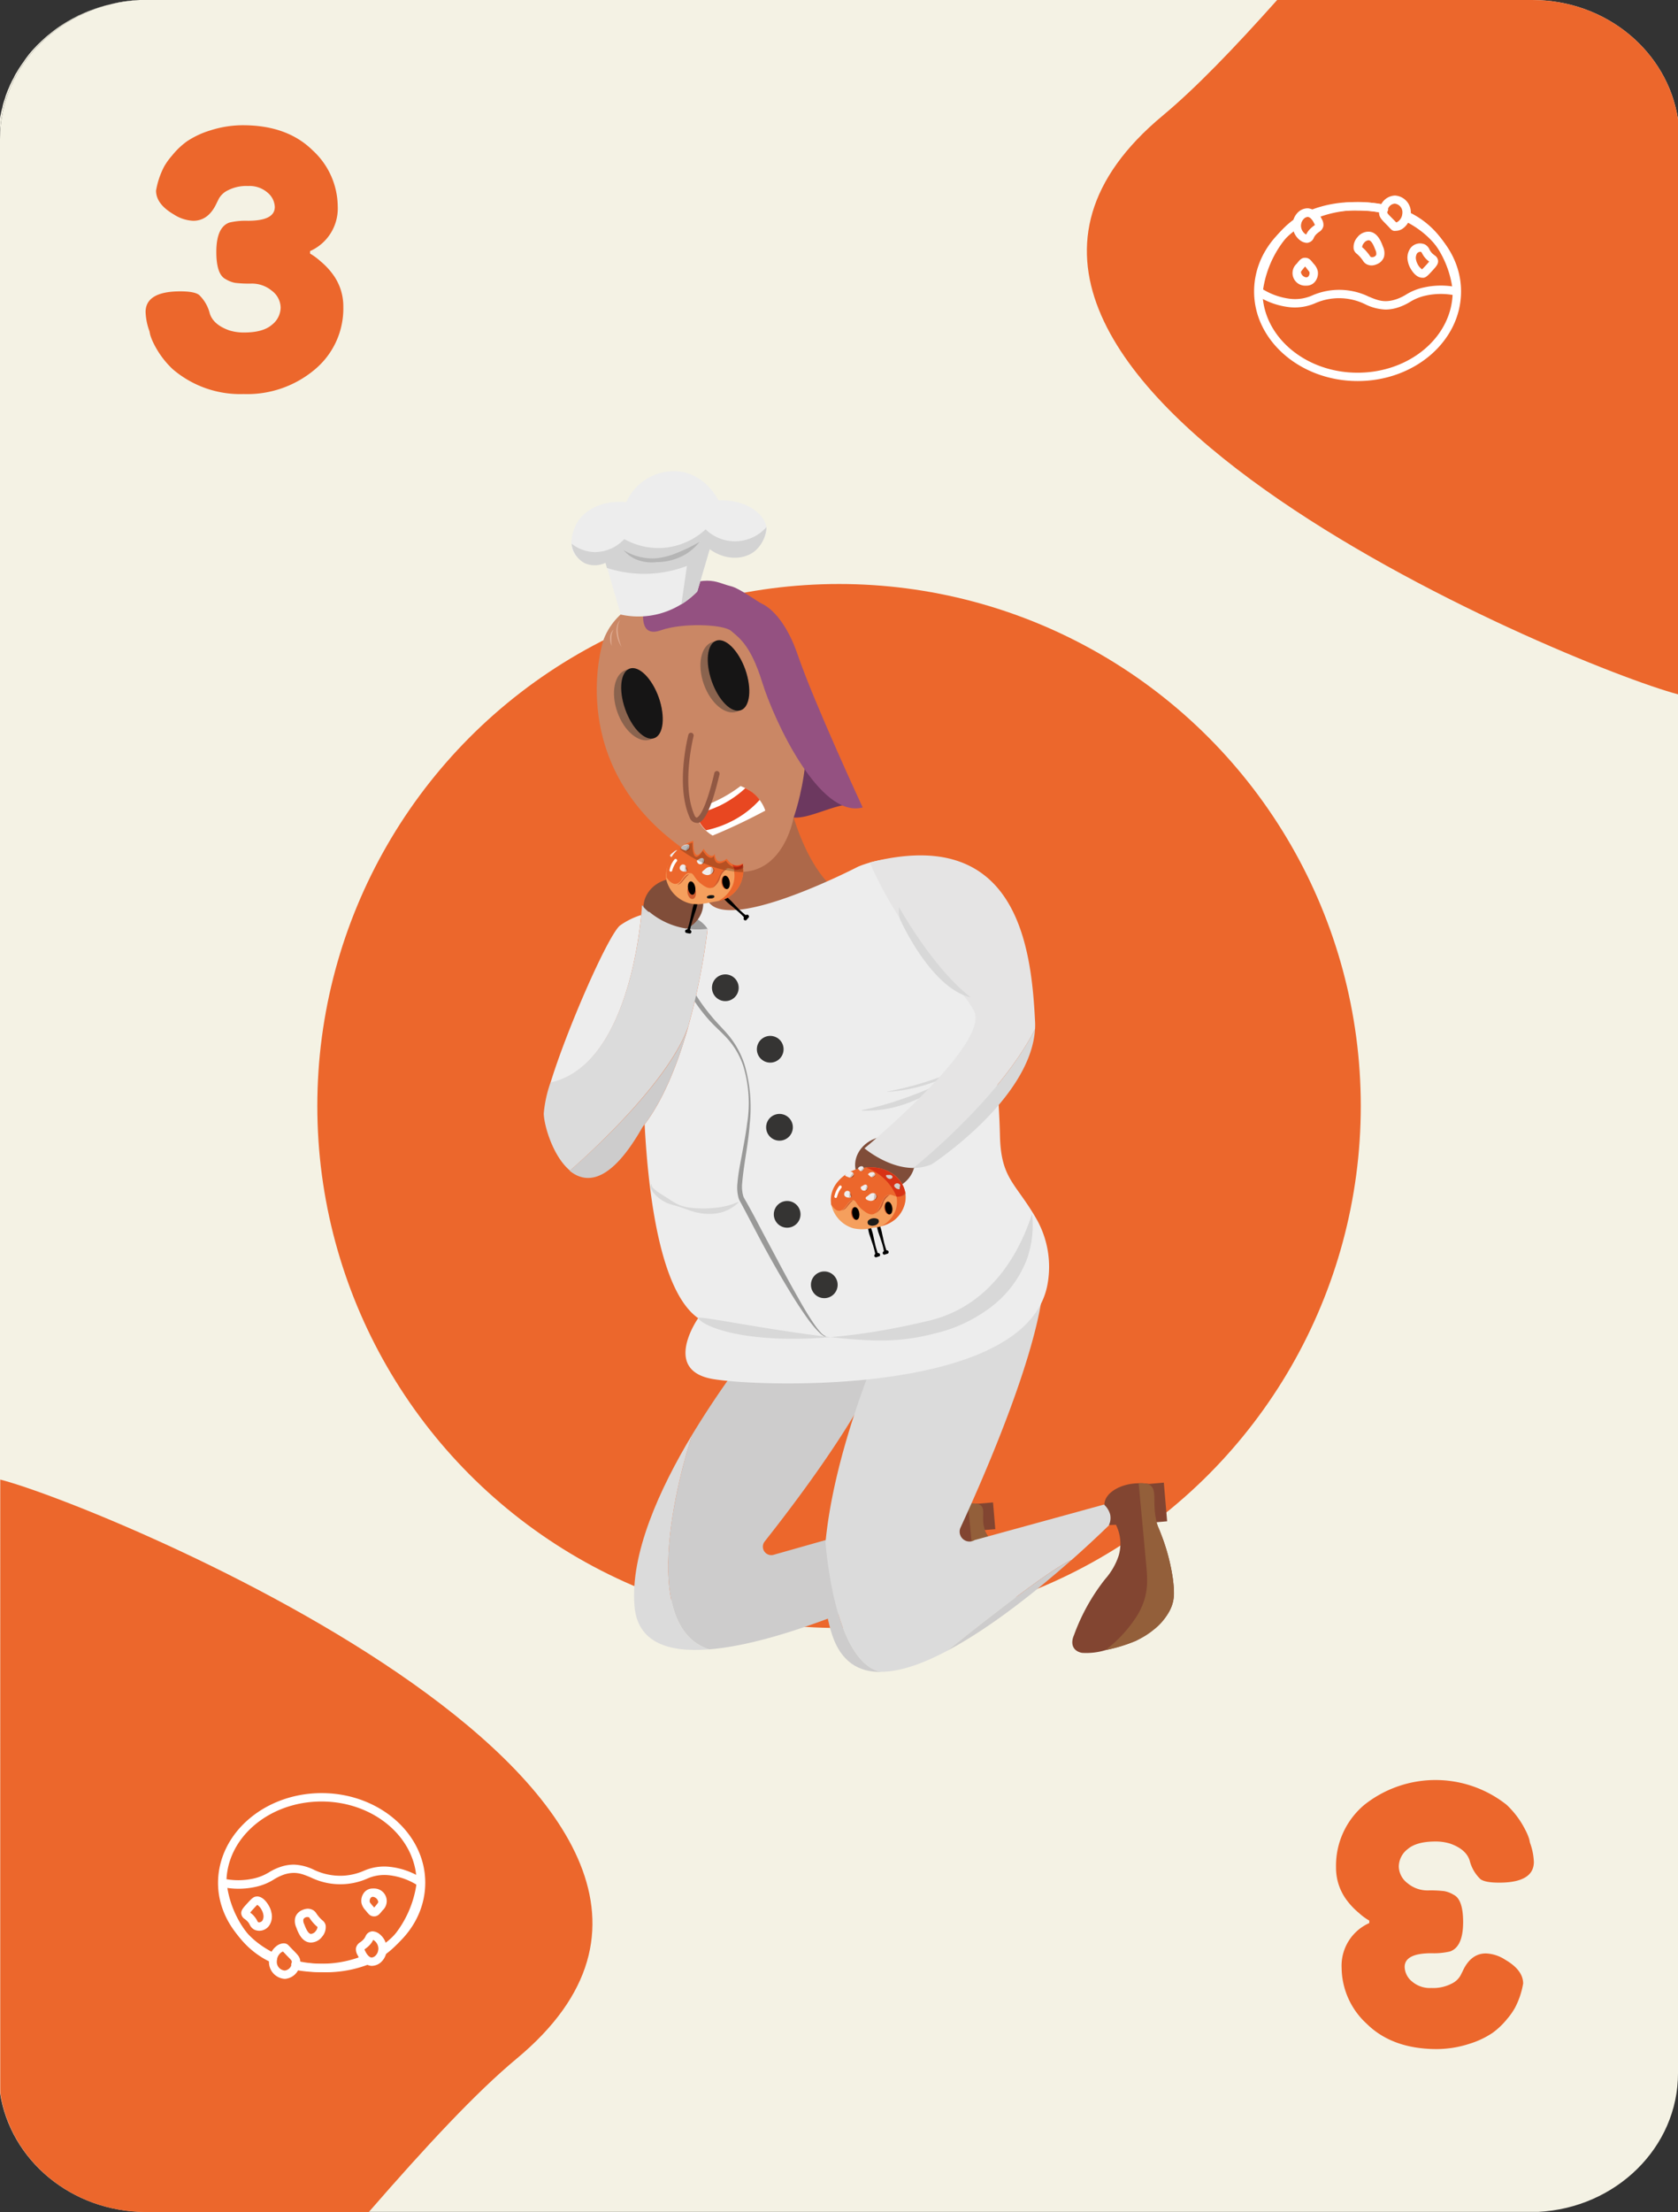 <svg xmlns="http://www.w3.org/2000/svg" viewBox="0 0 324 426.91"><rect x="0" y="0" width="324" height="426.91" fill="#333333" stroke="none"/><defs><style>.cls-1{fill:#f4f2e4;}.cls-2{fill:#ec672c;}.cls-3{fill:#fff;}.cls-4{fill:#824531;}.cls-5{fill:#935f3a;}.cls-6{fill:#cdcccc;}.cls-7{fill:#dbdbdb;}.cls-8{fill:#ad6849;}.cls-9{fill:#ededed;}.cls-10{fill:#353433;}.cls-11{fill:#999998;}.cls-12{fill:#d8d8d8;}.cls-13{fill:#9c9b9b;}.cls-14{fill:#6c385f;}.cls-15{fill:#ca8765;}.cls-16{fill:#8a634e;}.cls-17{fill:#161515;}.cls-18{fill:#945181;}.cls-19{opacity:0.6;}.cls-20{fill:#edc4b0;}.cls-21{fill:#e84721;}.cls-22{fill:#915843;}.cls-23{fill:#804d39;}.cls-24{fill:#e5e4e4;}.cls-25{fill:#d3d3d3;}.cls-26{fill:#b5b5b5;}.cls-27{fill:#f59f5d;}.cls-28{fill:#ad451c;}.cls-29{fill:#efeded;}.cls-30{fill:#cebfb7;}.cls-31{fill:#d83215;}.cls-32{fill:#ce5b2e;}.cls-33{fill:#bf4f2c;}.cls-34{fill:#010101;}.cls-35{fill:#1d1d1b;}.cls-36{fill:none;}.cls-37{opacity:0.23;}.cls-38{fill:#9c3a19;}.cls-39{fill:#d3cfcd;}</style></defs><g id="Calque_2" data-name="Calque 2"><g id="Calque_23" data-name="Calque 23"><path class="cls-1" d="M27,0C12,.75,0,12.46,0,26.79V23c0-.4.13-.81.2-1.2a8.6,8.6,0,0,1,.25-1A8.77,8.77,0,0,1,.85,19.3c.1-.29.19-.59.27-.88.18-.44.33-.9.53-1.34s.28-.69.45-1A9.35,9.35,0,0,1,2.66,15a5.66,5.66,0,0,1,.56-1.05,23,23,0,0,1,1.31-2A19.94,19.94,0,0,1,6,10c.25-.29.49-.56.76-.83a11.77,11.77,0,0,1,.86-.87l.43-.42.45-.41c.29-.27.6-.54.92-.79s.61-.49.92-.73.84-.63,1.28-.92,1.17-.76,1.8-1.11c.45-.27.93-.51,1.39-.75a4.4,4.4,0,0,1,.62-.3q.66-.31,1.35-.6a7.71,7.71,0,0,1,.8-.3l.81-.31,1.05-.34.37-.1c.37-.12.76-.22,1.12-.3s.62-.15.91-.2a.32.32,0,0,1,.14,0c.27-.07.56-.12.87-.17s.83-.15,1.27-.2A24.49,24.49,0,0,1,27,0Z"/><path class="cls-1" d="M324,23V400.13c0,14.32-12,26-27,26.75l-1.46,0H28.16c-14.35,0-26.19-10-28.16-23V26.79C0,12.46,12,.75,27,0c.49,0,1,0,1.46,0H295.85C310.2,0,322,10,324,23Z"/><path class="cls-1" d="M28.49,0,27,0c.37,0,.75,0,1.13,0Z"/></g><g id="Calque_20" data-name="Calque 20"><circle class="cls-2" cx="162.01" cy="213.45" r="100.74"/><path class="cls-2" d="M324,23V134c-20.9-5.52-158.66-62.54-99.48-111.7C230.8,17.07,238.2,9.41,246.6,0h49.25C310.2,0,322,10,324,23Z"/><path class="cls-3" d="M253.78,42.25a.81.81,0,0,1-.31-1.55,23,23,0,0,1,13.85-1.13.81.81,0,1,1-.36,1.57,21.43,21.43,0,0,0-12.87,1A.85.85,0,0,1,253.78,42.25Z"/><path class="cls-3" d="M262.15,73.54c-11,0-20-7.75-20-17.28,0-5.39,2.83-10.38,7.78-13.68a.81.81,0,0,1,1.12.22.82.82,0,0,1-.23,1.12c-4.48,3-7.05,7.5-7.05,12.34,0,8.64,8.23,15.67,18.36,15.67s18.36-7,18.36-15.67c0-5.59-3.53-10.79-9.23-13.59a.81.81,0,1,1,.71-1.45c6.26,3.07,10.14,8.83,10.14,15C282.13,65.79,273.17,73.54,262.15,73.54Z"/><path class="cls-3" d="M253.65,42a.81.81,0,0,1-.31-1.56,22.53,22.53,0,0,1,8.81-1.4,26.11,26.11,0,0,1,5.05.42.81.81,0,0,1,.64.94.82.82,0,0,1-.94.65,26,26,0,0,0-4.75-.4,21.28,21.28,0,0,0-8.2,1.29A.8.8,0,0,1,253.65,42Z"/><path class="cls-3" d="M267.51,59.74a9.63,9.63,0,0,1-3.87-1,11.44,11.44,0,0,0-9.6-.26,9.85,9.85,0,0,1-5.1.8,14.56,14.56,0,0,1-6.05-2.12,1.38,1.38,0,0,1-.65-1.41,22,22,0,0,1,4.48-10.46,16.89,16.89,0,0,1,3.2-3,.81.81,0,0,1,1.13.18.8.8,0,0,1-.19,1.13A14.94,14.94,0,0,0,248,46.32a20.3,20.3,0,0,0-4.11,9.54,13,13,0,0,0,5.25,1.81,8.16,8.16,0,0,0,4.35-.7,13.08,13.08,0,0,1,10.8.28c1.64.68,2.93,1.23,5.07.58a9.07,9.07,0,0,0,2.09-.95,10.77,10.77,0,0,1,3.47-1.4,15.19,15.19,0,0,1,5.47-.21,19.29,19.29,0,0,0-3.05-7.76,15,15,0,0,0-6.09-5.15.82.82,0,0,1-.39-1.08.83.83,0,0,1,1.08-.39,16.73,16.73,0,0,1,6.73,5.7A20.85,20.85,0,0,1,282,55.32a1.37,1.37,0,0,1-.39,1.2,1.4,1.4,0,0,1-1.21.39,13.53,13.53,0,0,0-5.16.15,9.53,9.53,0,0,0-3,1.22,10.85,10.85,0,0,1-2.42,1.1A7.78,7.78,0,0,1,267.51,59.74Zm12.9-4.17h0Z"/><path class="cls-3" d="M252.24,55.13l-.32,0a2.43,2.43,0,0,1-1.55-4.23c.55-.67.89-1.17,1.66-1.15s1.07.48,1.61,1.14a3.1,3.1,0,0,1,.8,1.4h0a2.57,2.57,0,0,1-.63,2.19A2.1,2.1,0,0,1,252.24,55.13ZM252,51.44c-.1.1-.21.24-.31.36-.35.43-.49.61-.5.71a1.18,1.18,0,0,0,.93,1,.54.54,0,0,0,.5-.15,1,1,0,0,0,.22-.78c0-.12-.13-.26-.46-.67C252.26,51.74,252.12,51.56,252,51.44Z"/><path class="cls-3" d="M264.85,51.23a2.12,2.12,0,0,1-1-.25,1.82,1.82,0,0,1-.67-.65c-.09-.13-.22-.32-.45-.6A5.71,5.71,0,0,0,262,49a1.63,1.63,0,0,1-.62-.93,2.83,2.83,0,0,1,.69-2.25,2.75,2.75,0,0,1,2.15-1.11c1.74,0,2.49,2,2.81,2.88v0l-.76.28.76-.28a3,3,0,0,1,.2,2A2.36,2.36,0,0,1,265.83,51,2.59,2.59,0,0,1,264.85,51.23ZM263,47.71l.1.07a7.28,7.28,0,0,1,.89.92,6.51,6.51,0,0,1,.54.72l.11.15a.9.9,0,0,0,.64,0,.77.77,0,0,0,.46-.42,1.62,1.62,0,0,0-.19-.95l.76-.28-.76.28v0c-.17-.45-.67-1.83-1.29-1.83a1.24,1.24,0,0,0-.89.52,1.43,1.43,0,0,0-.37.89Z"/><path class="cls-3" d="M274.64,53.6c-1.23,0-2.08-1.38-2.4-2a4.12,4.12,0,0,1-.39-1.12,3.17,3.17,0,0,1,.43-2.5,2.32,2.32,0,0,1,2.82-.82,2,2,0,0,1,.92,1,2.88,2.88,0,0,0,.62.83l.35.28a1.43,1.43,0,0,1,.68,1h0c.08.61-.26,1.06-1.06,1.93s-1.23,1.35-1.75,1.41Zm-.41-5a.81.81,0,0,0-.64.34,1.68,1.68,0,0,0-.15,1.27,2.35,2.35,0,0,0,.24.67,2.72,2.72,0,0,0,.9,1.1c.18-.16.53-.54.84-.88s.43-.49.53-.61l-.4-.33a4.35,4.35,0,0,1-.95-1.25c-.13-.24-.15-.25-.19-.27A.48.48,0,0,0,274.23,48.58Zm1.93,2.05h0Z"/><path class="cls-3" d="M252.36,46.87a2.31,2.31,0,0,1-1.29-.46,3.66,3.66,0,0,1-1.48-2.89,3.48,3.48,0,0,1,1-2.51,2.72,2.72,0,0,1,2-.81,3.3,3.3,0,0,1,2.58,2,2.2,2.2,0,0,1,.36,1.42h0a1.77,1.77,0,0,1-.84,1.15,4.2,4.2,0,0,0-.53.44,2.27,2.27,0,0,0-.49.71,1.48,1.48,0,0,1-.85.84A1.39,1.39,0,0,1,252.36,46.87Zm.15-5a1.12,1.12,0,0,0-.75.36,1.87,1.87,0,0,0-.56,1.34,2,2,0,0,0,1,1.7,3.92,3.92,0,0,1,.79-1.11,5.4,5.4,0,0,1,.72-.6l.18-.14a2,2,0,0,0-.12-.26l-.08-.16c-.25-.51-.71-1.12-1.19-1.13Zm2.22,1.7h0Z"/><path class="cls-3" d="M269.5,44.55a1.31,1.31,0,0,1-.39,0c-.32-.08-.42-.17-1-.8l-.27-.28c-1.09-1.1-1.46-1.47-1.55-2.22a2.48,2.48,0,0,1,.12-1.07,3.15,3.15,0,0,1,2.94-2.44,3.25,3.25,0,0,1,3.06,3.42A3.74,3.74,0,0,1,271,44,2.39,2.39,0,0,1,269.5,44.55Zm-.19-5.25a1.54,1.54,0,0,0-1.38,1.26l0,.06a1,1,0,0,0-.05.39c0,.19.21.39,1.08,1.27l.28.28.36.37a1.32,1.32,0,0,0,.48-.29,2.08,2.08,0,0,0,.7-1.53A1.66,1.66,0,0,0,269.31,39.3Zm-2.16,1.06h0Z"/><path class="cls-2" d="M60.35,29A14.82,14.82,0,0,1,65.21,39.8a9,9,0,0,1-5.34,8.66v.48a12,12,0,0,1,2,1.47,13.91,13.91,0,0,1,2.16,2.22,10.4,10.4,0,0,1,2.26,6.58,15.31,15.31,0,0,1-5.48,12.08,20.24,20.24,0,0,1-13.76,4.76,20.05,20.05,0,0,1-13.69-4.79,17.33,17.33,0,0,1-3.63-4.86A10.57,10.57,0,0,1,29,64.61l-.14-.68a12,12,0,0,1-.75-3.7c0-2.64,2.23-4,6.7-4q2.74,0,3.63.69a7.43,7.43,0,0,1,2.06,3.56c.45,1.46,1.71,2.55,3.76,3.28a9.37,9.37,0,0,0,2.88.41q3.63,0,5.34-1.47a4.32,4.32,0,0,0,1.71-3.32,4.16,4.16,0,0,0-1.68-3.25,6,6,0,0,0-4-1.4,22.71,22.71,0,0,1-3.11-.14,5.25,5.25,0,0,1-1.78-.69c-1.24-.59-1.85-2.35-1.85-5.27,0-3.19.84-5.09,2.53-5.68a13.57,13.57,0,0,1,3.56-.34q5.2,0,5.2-2.67a3.76,3.76,0,0,0-1.37-2.74,5.28,5.28,0,0,0-3.8-1.3,7.71,7.71,0,0,0-3.86.82,3.94,3.94,0,0,0-1.78,1.64l-.41.82q-1.57,3.43-4.52,3.43a7.48,7.48,0,0,1-3.77-1.23q-3.42-2-3.42-4.59a15.87,15.87,0,0,1,1.57-4.66A13.14,13.14,0,0,1,33.24,30a14.6,14.6,0,0,1,2.84-2.71,16.94,16.94,0,0,1,4.52-2.12,20.59,20.59,0,0,1,6.47-1Q55.49,24.22,60.35,29Z"/><path class="cls-2" d="M99.74,397.32c-7.83,6.51-17.42,16.82-28.53,29.59h-43c-14.35,0-26.19-10-28.16-23V285.55C20,290.66,159.16,348,99.74,397.32Z"/><path class="cls-3" d="M70.48,377.35a.81.81,0,0,1,.31,1.56A23.07,23.07,0,0,1,56.94,380a.81.81,0,1,1,.36-1.57,21.43,21.43,0,0,0,12.87-1A.85.85,0,0,1,70.48,377.35Z"/><path class="cls-3" d="M62.11,346.06c11,0,20,7.75,20,17.28,0,5.39-2.83,10.38-7.78,13.68a.81.81,0,0,1-1.12-.22.82.82,0,0,1,.23-1.12c4.48-3,7-7.49,7-12.34,0-8.64-8.23-15.66-18.36-15.66s-18.36,7-18.36,15.66c0,5.59,3.53,10.8,9.23,13.59a.81.81,0,0,1-.71,1.45c-6.26-3.07-10.14-8.83-10.14-15C42.13,353.81,51.09,346.06,62.11,346.06Z"/><path class="cls-3" d="M70.61,377.65a.81.81,0,0,1,.31,1.56,22.77,22.77,0,0,1-8.81,1.41,27.84,27.84,0,0,1-5-.42.82.82,0,0,1-.64-.95.81.81,0,0,1,.94-.64,26.68,26.68,0,0,0,4.75.39,21.09,21.09,0,0,0,8.2-1.29A.8.8,0,0,1,70.61,377.65Z"/><path class="cls-3" d="M56.75,359.86a9.63,9.63,0,0,1,3.87,1A11.8,11.8,0,0,0,66.19,362a11.47,11.47,0,0,0,4-.92,9.76,9.76,0,0,1,5.1-.79,14.4,14.4,0,0,1,6.05,2.11,1.38,1.38,0,0,1,.65,1.41,22.1,22.1,0,0,1-4.47,10.46,17.24,17.24,0,0,1-3.21,3,.81.81,0,0,1-1.13-.18A.8.8,0,0,1,73.4,376a15.2,15.2,0,0,0,2.89-2.73,20.37,20.37,0,0,0,4.11-9.55,13,13,0,0,0-5.25-1.81,8.16,8.16,0,0,0-4.35.7,13,13,0,0,1-10.8-.28c-1.64-.68-2.93-1.23-5.07-.58a9.51,9.51,0,0,0-2.09,1,10.77,10.77,0,0,1-3.47,1.4,15.19,15.19,0,0,1-5.47.21A19.29,19.29,0,0,0,47,372.09,15,15,0,0,0,53,377.24a.82.82,0,0,1,.39,1.08.83.83,0,0,1-1.08.39,16.73,16.73,0,0,1-6.73-5.7,20.85,20.85,0,0,1-3.36-8.73,1.37,1.37,0,0,1,.39-1.2,1.4,1.4,0,0,1,1.21-.39,13.53,13.53,0,0,0,5.16-.15,9.53,9.53,0,0,0,3-1.22,10.85,10.85,0,0,1,2.42-1.1A8.13,8.13,0,0,1,56.75,359.86ZM43.85,364h0Z"/><path class="cls-3" d="M72,364.47a1.73,1.73,0,0,1,.32,0,2.42,2.42,0,0,1,1.55,4.22c-.55.67-.89,1.17-1.66,1.16s-1.07-.49-1.61-1.15a3.05,3.05,0,0,1-.8-1.4h0a2.57,2.57,0,0,1,.63-2.19A2.1,2.1,0,0,1,72,364.47Zm.23,3.69c.1-.1.21-.24.31-.36.35-.43.49-.61.5-.71a1.18,1.18,0,0,0-.93-1,.54.54,0,0,0-.5.15,1,1,0,0,0-.22.78c0,.12.13.26.46.67C72,367.86,72.14,368,72.25,368.16Z"/><path class="cls-3" d="M59.41,368.37a2.12,2.12,0,0,1,1,.25,1.82,1.82,0,0,1,.67.65,6.44,6.44,0,0,0,.45.6,5.71,5.71,0,0,0,.72.74,1.63,1.63,0,0,1,.62.93,2.83,2.83,0,0,1-.69,2.25,2.75,2.75,0,0,1-2.15,1.11c-1.74,0-2.49-2-2.81-2.88v0l.76-.28-.76.28a3,3,0,0,1-.2-2,2.36,2.36,0,0,1,1.39-1.41A2.8,2.8,0,0,1,59.41,368.37Zm1.9,3.52-.1-.07a7,7,0,0,1-.89-.91,7.44,7.44,0,0,1-.54-.73l-.11-.15a1,1,0,0,0-.64,0,.77.77,0,0,0-.46.42,1.62,1.62,0,0,0,.19.95l-.76.28.76-.28v0c.17.45.67,1.83,1.29,1.83a1.24,1.24,0,0,0,.89-.52,1.43,1.43,0,0,0,.37-.89Z"/><path class="cls-3" d="M49.62,366c1.23,0,2.08,1.38,2.4,2a4.12,4.12,0,0,1,.39,1.12,3.16,3.16,0,0,1-.43,2.5,2.32,2.32,0,0,1-2.82.82,2,2,0,0,1-.92-.95,2.64,2.64,0,0,0-.62-.83c-.14-.13-.26-.21-.35-.29a1.43,1.43,0,0,1-.68-1h0c-.08-.61.26-1.06,1.06-1.93s1.23-1.35,1.75-1.41Zm.41,5a.81.81,0,0,0,.64-.34,1.67,1.67,0,0,0,.15-1.27,2.35,2.35,0,0,0-.24-.67,2.72,2.72,0,0,0-.9-1.1c-.18.16-.53.54-.84.88s-.43.49-.53.62l.4.32a4.49,4.49,0,0,1,.95,1.25c.13.24.15.26.19.27A.34.34,0,0,0,50,371Zm-1.93-2h0Z"/><path class="cls-3" d="M71.9,372.73a2.31,2.31,0,0,1,1.29.46,3.66,3.66,0,0,1,1.48,2.89,3.48,3.48,0,0,1-1,2.51,2.72,2.72,0,0,1-2,.81,3.3,3.3,0,0,1-2.58-2,2.2,2.2,0,0,1-.36-1.42h0a1.77,1.77,0,0,1,.84-1.15,4.2,4.2,0,0,0,.53-.44,2.27,2.27,0,0,0,.49-.71,1.48,1.48,0,0,1,.85-.84A1.39,1.39,0,0,1,71.9,372.73Zm-.15,5.06a1.17,1.17,0,0,0,.75-.36,1.89,1.89,0,0,0,.56-1.35,2,2,0,0,0-1-1.7,3.92,3.92,0,0,1-.79,1.11,5.4,5.4,0,0,1-.72.6l-.18.15a2.72,2.72,0,0,0,.12.25l.08.16c.25.51.71,1.12,1.19,1.14Zm-2.22-1.71h0Z"/><path class="cls-3" d="M54.76,375.05a1.74,1.74,0,0,1,.39.05c.32.08.42.18,1,.8l.27.28c1.09,1.1,1.46,1.47,1.55,2.22a2.48,2.48,0,0,1-.12,1.07A3.15,3.15,0,0,1,55,381.91a3.25,3.25,0,0,1-3.06-3.42,3.74,3.74,0,0,1,1.41-2.88A2.39,2.39,0,0,1,54.76,375.05ZM55,380.3A1.54,1.54,0,0,0,56.33,379l0-.06a1,1,0,0,0,0-.39c0-.19-.21-.39-1.08-1.27L55,377l-.36-.36a1.25,1.25,0,0,0-.48.28,2.09,2.09,0,0,0-.7,1.53A1.66,1.66,0,0,0,55,380.3Zm2.16-1.06h0Z"/><path class="cls-2" d="M263.91,390.59a14.82,14.82,0,0,1-4.86-10.79,9,9,0,0,1,5.34-8.66v-.48a10.92,10.92,0,0,1-2-1.47,13.91,13.91,0,0,1-2.16-2.22,10.4,10.4,0,0,1-2.26-6.58,15.31,15.31,0,0,1,5.48-12.08,22.11,22.11,0,0,1,27.45,0,17.25,17.25,0,0,1,3.63,4.87,10.52,10.52,0,0,1,.75,1.78l.14.68a12,12,0,0,1,.75,3.7c0,2.64-2.23,4-6.7,4q-2.74,0-3.63-.69a7.43,7.43,0,0,1-2.06-3.56c-.45-1.46-1.71-2.55-3.76-3.28a9.37,9.37,0,0,0-2.88-.41q-3.63,0-5.34,1.47a4.32,4.32,0,0,0-1.71,3.32,4.14,4.14,0,0,0,1.68,3.25,6,6,0,0,0,4,1.4,22.71,22.71,0,0,1,3.11.14,5.25,5.25,0,0,1,1.78.69c1.24.59,1.85,2.35,1.85,5.27,0,3.19-.84,5.09-2.53,5.68a13.57,13.57,0,0,1-3.56.34q-5.21,0-5.2,2.67a3.76,3.76,0,0,0,1.37,2.74,5.28,5.28,0,0,0,3.8,1.3,7.71,7.71,0,0,0,3.86-.82,3.88,3.88,0,0,0,1.78-1.64l.41-.82Q284,377,286.91,377a7.4,7.4,0,0,1,3.77,1.24q3.42,2,3.42,4.58a15.87,15.87,0,0,1-1.57,4.66,13.14,13.14,0,0,1-1.51,2.15,14.6,14.6,0,0,1-2.84,2.71,16.94,16.94,0,0,1-4.52,2.12,20.59,20.59,0,0,1-6.47,1Q268.77,395.38,263.91,390.59Z"/></g><g id="Calque_22" data-name="Calque 22"><path class="cls-4" d="M180.18,293.25c0-1.27,2.08-2.45,4.84-2.89a17,17,0,0,1,3.88-.15l2.84-.25.44,5.16-2.16.18a20,20,0,0,1,3,7.4c.4,2.4.11,3.81-1.85,5.44a22.36,22.36,0,0,1-5.58,3.13,49,49,0,0,1-5.87,1.38,18.24,18.24,0,0,1-4.59.49c-1.71-.18-2.23-1.14-1.43-2.34a28.76,28.76,0,0,1,6.29-7.63,10.28,10.28,0,0,0,2.72-3.18,4.07,4.07,0,0,0-.36-4.15l-1.36.07a1.62,1.62,0,0,0,.29-1.43A2.44,2.44,0,0,0,180.18,293.25Z"/><path class="cls-5" d="M186.89,290.17a8.21,8.21,0,0,1,1.36,0c2.76.29.79,2.39,2.06,5.51.18.46.19.3.66,1.25a19.32,19.32,0,0,1,2.05,6c.16,1.52.23,2.3-.32,3.33a9.45,9.45,0,0,1-3.61,3.38,17.94,17.94,0,0,1-3.54,1.59,36.15,36.15,0,0,1-5.87,1.38,24.8,24.8,0,0,0,6.26-4.76,7.59,7.59,0,0,0,2-6.78C187.58,297.35,187.27,294,186.89,290.17Z"/></g><g id="Calque_21" data-name="Calque 21"><path class="cls-6" d="M173.45,293.25l5.85,10.63S153.73,317,136.9,318.32c-15.36-5.06-3.59-40.4-3.24-41.45v0a181.12,181.12,0,0,1,16.4-22.79l21-.6c4.69,7.27-15.36,33.84-23.4,44a1.63,1.63,0,0,0,1.81,2.56Z"/><path class="cls-7" d="M136.9,318.32c-7.85.63-13.81-1.31-14.39-8.36-.83-10.06,4.78-22.5,11.15-33.09C133.31,277.92,121.54,313.26,136.9,318.32Z"/><path class="cls-6" d="M170.13,322.67c-4.32.07-7.74-1.95-9.45-7.14s-2-11.61-1.32-18.24C159.4,297.9,161,320.85,170.13,322.67Z"/><path class="cls-7" d="M214.52,290l.38,3.61s-3.17,3.19-8,7.46l0,0c-4.24,1.64-22.12,16-23.79,17.38l-.1.08h0c-4.61,2.45-9,4.07-12.81,4.12h0c-9.18-1.82-10.73-24.77-10.77-25.38h0c2.43-24,17-52.08,17-52.08l23.27-6.12c7.21,7-8,42.22-14.23,55.74a1.9,1.9,0,0,0,2.71,2.42Z"/><path class="cls-4" d="M213.25,290.45c-.06-1.83,2-3.45,4.74-4a11.88,11.88,0,0,1,3.89-.06l2.84-.25.64,7.46-2.16.19a38.87,38.87,0,0,1,3.25,10.81c.49,3.48.26,5.5-1.64,7.79a20.08,20.08,0,0,1-5.49,4.29,33.72,33.72,0,0,1-5.83,1.78,12.83,12.83,0,0,1-4.58.53c-1.73-.33-2.29-1.73-1.53-3.44a38.73,38.73,0,0,1,6-10.78,13.08,13.08,0,0,0,2.61-4.5,8.17,8.17,0,0,0-.52-6l-1.35.05a3.18,3.18,0,0,0,.23-2.06A4,4,0,0,0,213.25,290.45Z"/><path class="cls-5" d="M219.86,286.27a5.37,5.37,0,0,1,1.36.05c2.78.52.89,3.48,2.28,8,.21.68.2.44.71,1.83a38.65,38.65,0,0,1,2.29,8.8c.22,2.21.32,3.34-.19,4.8a10.69,10.69,0,0,1-3.5,4.75,14.54,14.54,0,0,1-3.49,2.15,26.45,26.45,0,0,1-5.83,1.78,25.75,25.75,0,0,0,6.09-6.64c2.3-3.84,2-6.77,1.75-9.71C220.82,296.67,220.38,291.75,219.86,286.27Z"/><path class="cls-7" d="M170.14,322.68h0c-9.18-1.82-10.73-24.77-10.77-25.38Z"/><path class="cls-6" d="M206.86,301.09c-6.28,5.57-15.37,12.94-23.91,17.47h0l.1-.08C184.74,317.11,202.62,302.73,206.86,301.09Z"/></g><g id="Calque_14" data-name="Calque 14"><path class="cls-8" d="M151.38,150.15s3.25,21.42,14.8,24.19c-13.52,13.11-34.31,1.34-34.31,1.34,7.47-5.43.4-21.05.4-21.05S144.38,156.5,151.38,150.15Z"/></g><g id="vetement"><path class="cls-9" d="M123.81,176.59c-.64,6.7-3.84,29.45-17.53,32.43,3.11-10.2,11-28.24,13.4-30.38A14.41,14.41,0,0,1,123.81,176.59Z"/><path class="cls-9" d="M199.87,234.81a18.71,18.71,0,0,1,2.4,13c-3.78,21.37-54.49,20-64.54,18.35s-2.92-11.76-2.92-11.76c-7.28-5.09-9.62-23.65-10.34-37.4,9.47-12.54,12.16-37.73,12.16-37.73a14.63,14.63,0,0,1-11.3-3.18c5-1.6,11.07-2.81,11.07-2.81,2.71,7.77,29.25-6,29.25-6s14-6.36,20.28,6.28c4.25,8.6,6.85,32.62,7.15,45.63C193.27,227.39,196,228.23,199.87,234.81Z"/><circle class="cls-10" cx="159.16" cy="247.96" r="2.58"/><circle class="cls-10" cx="151.99" cy="234.36" r="2.58"/><circle class="cls-10" cx="150.51" cy="217.56" r="2.58"/><circle class="cls-10" cx="148.72" cy="202.5" r="2.58"/><circle class="cls-10" cx="140.05" cy="190.63" r="2.58"/><path class="cls-11" d="M129,175.25A35.63,35.63,0,0,0,137.27,196c1.17,1.48,2.59,2.75,3.8,4.31a17.31,17.31,0,0,1,2.69,5.14,29.58,29.58,0,0,1,1,11.46c-.26,3.84-1.14,7.64-1.45,11.38a6.65,6.65,0,0,0,.23,2.63c.12.31.43.79.65,1.19l.7,1.26c.93,1.68,1.8,3.39,2.7,5.08,1.82,3.37,3.58,6.77,5.44,10.11.94,1.66,1.86,3.34,2.88,5,.51.8,1,1.61,1.57,2.38a12,12,0,0,0,.89,1.11,2.87,2.87,0,0,0,1.09.85l0,.11a3.08,3.08,0,0,1-1.22-.81,12.41,12.41,0,0,1-1-1.06,26.38,26.38,0,0,1-1.76-2.3q-1.65-2.37-3.13-4.84c-2-3.28-3.88-6.63-5.68-10L144,233.92l-.67-1.26c-.22-.45-.45-.76-.69-1.34a7.69,7.69,0,0,1-.24-3.06c.16-2,.57-3.84.91-5.72s.71-3.76.94-5.65a24.58,24.58,0,0,0-.77-11.28,14.92,14.92,0,0,0-2.8-4.9c-1.21-1.41-2.74-2.64-4-4.11a31.11,31.11,0,0,1-7.7-21.35Z"/><path class="cls-12" d="M125.79,228.51a1.23,1.23,0,0,0,.49.92,6.76,6.76,0,0,0,.88.7c.62.44,1.29.82,1.94,1.23a12.6,12.6,0,0,0,2.05,1.19,8.61,8.61,0,0,0,2.29.55,22.39,22.39,0,0,0,4.63,0,14,14,0,0,0,4.47-1.14l.06.09a7.53,7.53,0,0,1-4.4,2.15,9.88,9.88,0,0,1-2.49,0,10.76,10.76,0,0,1-2.39-.54c-.77-.27-1.52-.55-2.29-.79s-1.57-.42-2.33-.74a7.36,7.36,0,0,1-2-1.37,4.33,4.33,0,0,1-.81-1,1.32,1.32,0,0,1-.14-1.29Z"/><path class="cls-12" d="M192.08,199.17l.25.1a.85.85,0,0,1,.2.22,1,1,0,0,1,.07.56,3.08,3.08,0,0,1-.33,1,9.41,9.41,0,0,1-1.15,1.68,17.2,17.2,0,0,1-2.92,2.74c-1.09.78-2.25,1.44-3.36,2.14l-3.34,2.15a31.49,31.49,0,0,1-7.18,3.46,23.19,23.19,0,0,1-7.88,1.13v-.1a57.6,57.6,0,0,0,7.55-2.08,71.12,71.12,0,0,0,7.25-2.9,20.61,20.61,0,0,0,3.42-1.94,34.61,34.61,0,0,0,3-2.52c1-.87,2-1.71,2.87-2.62a13.12,13.12,0,0,0,1.27-1.43,3.32,3.32,0,0,0,.46-.79.51.51,0,0,0-.22-.72Z"/><path class="cls-12" d="M197.41,197.18a.46.46,0,0,1,.41.29.84.84,0,0,1-.06.52,3,3,0,0,1-.52.84,11.17,11.17,0,0,1-1.35,1.4,24,24,0,0,1-3.09,2.33c-2.21,1.34-4.49,2.52-6.75,3.74a42.7,42.7,0,0,1-7.13,3,31.12,31.12,0,0,1-7.58,1.42v-.05a66.76,66.76,0,0,0,14.6-4.59,33.63,33.63,0,0,0,6.63-3.83c1.05-.74,2.09-1.47,3.07-2.28a13.13,13.13,0,0,0,1.41-1.28,3.84,3.84,0,0,0,.56-.73c.17-.26.16-.62-.2-.69Z"/><path class="cls-13" d="M172.64,224.73c.61-2.39-5.48-3.23-5.48-3.23s-2.29,2.32.85,3.5"/></g><g id="Calque_11" data-name="Calque 11"><path class="cls-14" d="M161.22,149.44l5.35,6.39c-4.7-3.33-17.13,8.79-16.38-4.17"/><path class="cls-14" d="M153.1,151.17c-3.69-8.16,8.12-1.73,8.12-1.73"/><path class="cls-15" d="M116.48,123.66s-7.22,22,13,38.29,23.73-4.07,23.73-4.07,6.42-17.57-1.36-28.47-5-13.27-18.79-14.51S116.48,123.66,116.48,123.66Z"/><ellipse class="cls-16" cx="123.19" cy="136.03" rx="4.24" ry="7.12" transform="translate(-38.33 48.91) rotate(-19.5)"/><ellipse class="cls-17" cx="123.95" cy="135.76" rx="3.43" ry="7.12" transform="translate(-38.2 49.15) rotate(-19.5)"/><ellipse class="cls-16" cx="139.89" cy="130.64" rx="4.24" ry="7.12" transform="translate(-35.58 54.18) rotate(-19.5)"/><ellipse class="cls-17" cx="140.66" cy="130.37" rx="3.43" ry="7.12" transform="translate(-35.44 54.42) rotate(-19.5)"/><path class="cls-13" d="M133.59,182c-2.35-.38-9.55-3.85-9.62-7.23,0,0,10.16.36,12.66,4.52"/></g><g id="Calque_12" data-name="Calque 12"><path class="cls-18" d="M124.27,117.82s-1,5.35,3.3,3.83,12.17-1.15,13.6.11,3.75,2.63,6,9.91,11.08,26.43,19.4,24.16c0,0-9.3-20-12.56-29.5-2-5.84-4.81-8.85-6.91-9.82-.82-.38-4.34-3-6-3.38-3.17-.79-4.41-2.65-13.76,1.86C117,120,124.27,117.82,124.27,117.82Z"/><g class="cls-19"><path class="cls-20" d="M118.49,121.49a2.84,2.84,0,0,0-.31.75,3.1,3.1,0,0,0-.12.8,10.16,10.16,0,0,0,.06,1.64,3.83,3.83,0,0,1-.26-.81,4,4,0,0,1-.06-.85A2.14,2.14,0,0,1,118.49,121.49Z"/></g><g class="cls-19"><path class="cls-20" d="M119.78,119.62a2.85,2.85,0,0,0-.47,1.25,4.56,4.56,0,0,0,0,1.33,7.63,7.63,0,0,0,.26,1.33c.12.44.26.87.41,1.31a8,8,0,0,1-.6-1.25,6.26,6.26,0,0,1-.32-1.36,3.89,3.89,0,0,1,.07-1.4A2.4,2.4,0,0,1,119.78,119.62Z"/></g><path class="cls-3" d="M147.77,156.44c-1.45.78-3,1.57-4.63,2.35q-2.88,1.38-5.54,2.47a7.36,7.36,0,0,1-2.21-2,6.59,6.59,0,0,1-1.17-3.17A26.55,26.55,0,0,0,143,151.7a8.93,8.93,0,0,1,3,1.93A7.09,7.09,0,0,1,147.77,156.44Z"/><path class="cls-21" d="M143.91,152.11a18.11,18.11,0,0,1-1.54,1.3,20.65,20.65,0,0,1-2.6,1.67c-.23.13-.48.25-.73.38a22.61,22.61,0,0,1-2.51,1,21.38,21.38,0,0,1-2.11.61,6.17,6.17,0,0,0,.76,1.77,6.93,6.93,0,0,0,1.15,1.4,22.24,22.24,0,0,0,2.64-.75,20.59,20.59,0,0,0,2.83-1.27,19,19,0,0,0,2.27-1.46,17.75,17.75,0,0,0,2.62-2.4,7.8,7.8,0,0,0-1.35-1.38A9.15,9.15,0,0,0,143.91,152.11Z"/><path class="cls-15" d="M133.43,141.91s-2.52,9.68.24,15.78c0,0,1.82,4.12,4.76-8.33"/><path class="cls-22" d="M134.83,158.81a.66.66,0,0,1-.23,0,1.48,1.48,0,0,1-1.4-.95c-2.81-6.19-.37-15.71-.27-16.11a.52.52,0,0,1,1,.26c0,.09-2.45,9.57.21,15.43.06.12.23.36.37.35s1.48-.39,3.42-8.59a.51.51,0,0,1,.62-.38.52.52,0,0,1,.38.62C137.14,157.06,135.76,158.56,134.83,158.81Z"/></g><g id="Calque_18" data-name="Calque 18"><ellipse class="cls-23" cx="131.21" cy="175.14" rx="5.84" ry="5.17" transform="matrix(0.96, -0.26, 0.26, 0.96, -41.48, 40.72)"/><ellipse class="cls-23" cx="172.43" cy="225.02" rx="5.84" ry="5.17" transform="matrix(0.96, -0.26, 0.26, 0.96, -53.16, 53.33)"/></g><g id="Calque_19" data-name="Calque 19"><path class="cls-24" d="M199.85,197a12.66,12.66,0,0,1,0,1.63c-6.31,12.34-20.3,24.18-23.48,26.78-5,0-9.45-3.79-9.45-3.79s24.38-20.19,21.15-26.51a17.08,17.08,0,0,0-3.18-4.23,79.08,79.08,0,0,1-16.17-22.69l-.79-1.73C196.42,159.13,199.13,182.77,199.85,197Z"/><path class="cls-12" d="M134.8,254.37c-.41-.78,23.75,4.56,36,4.33a39.86,39.86,0,0,0,9.52-1.31,28.38,28.38,0,0,0,9.66-4.17A21.17,21.17,0,0,0,198.29,243a19.82,19.82,0,0,0,1-8.71c-.83,2.19-5.12,17-19.81,20.57C150.26,261.9,136,256.57,134.8,254.37Z"/><path class="cls-12" d="M199.85,198.62c-.83,13.61-19.93,26.07-19.93,26.07a8.83,8.83,0,0,1-3.55.71C179.55,222.8,193.54,211,199.85,198.62Z"/><path class="cls-12" d="M187.45,192.49c-7.76-1.77-13.67-15.08-13.67-15.08a6.15,6.15,0,0,1-.18-2.32C174.89,177.35,180.78,187.34,187.45,192.49Z"/></g><g id="Calque_16" data-name="Calque 16"><path class="cls-24" d="M124.46,216.74a2,2,0,0,0,0,.24l-.49.64Z"/><path class="cls-12" d="M125.33,176.07c-.52.16-1,.34-1.52.52.12-1.18.16-1.86.16-1.86A9.82,9.82,0,0,0,125.33,176.07Z"/><path class="cls-6" d="M132.93,198c-1.89,6.74-4.61,13.91-8.46,19a2,2,0,0,1,0-.24l-.48.88c-6,10.55-10.7,11-14,8.31,0,0,0,0,0,0C110.62,225.43,129,209.67,132.93,198Z"/><path class="cls-7" d="M136.63,179.25a129.24,129.24,0,0,1-3.7,18.72c-4,11.7-22.31,27.46-22.88,27.94,0,0,0,0,0,0-3.28-2.73-5-8.68-5.06-11a24.37,24.37,0,0,1,1.31-6c13.69-3,16.89-25.73,17.53-32.43.49-.18,1-.36,1.52-.52A14.63,14.63,0,0,0,136.63,179.25Z"/></g><g id="Calque_10" data-name="Calque 10"><path class="cls-9" d="M134.64,114.14l2.41-8.19a7.4,7.4,0,0,0,5.43,1.41c2.88-.48,5.55-2.9,5.53-5.19,0-2.7-3.75-5.87-9.28-5.59-.17-.35-2.53-5-7.61-5.6a10.1,10.1,0,0,0-10.18,5.91c-4.25-.37-8,1.23-9.62,4.18-.21.38-2.1,4.05,0,6.39a5.33,5.33,0,0,0,5.62,1.15l2.93,10a15.79,15.79,0,0,0,7.51-.18A16.06,16.06,0,0,0,134.64,114.14Z"/><path class="cls-25" d="M148,101.72a8.11,8.11,0,0,1-11.75.44,13.63,13.63,0,0,1-7.85,3.55,13.49,13.49,0,0,1-7.86-1.67,7.81,7.81,0,0,1-5.68,2.51,7.47,7.47,0,0,1-4.49-1.62,4.85,4.85,0,0,0,2.54,3.76,4.74,4.74,0,0,0,4-.08l.28,1a23.63,23.63,0,0,0,7.22,1.14,23.28,23.28,0,0,0,8.23-1.53l-1.08,7.42a13.94,13.94,0,0,0,1.63-1.16,16,16,0,0,0,1.44-1.3l2.41-8.19c2.91,2.14,6.58,2.16,8.8.29A6.52,6.52,0,0,0,148,101.72Z"/><path class="cls-26" d="M135.07,104.58a10.14,10.14,0,0,1-2.51,2.28,10.93,10.93,0,0,1-5.7,1.62,8,8,0,0,1-4.45-.71,6.75,6.75,0,0,1-2-1.6,10.46,10.46,0,0,0,6.41,1.56,13.87,13.87,0,0,0,3.83-1A31.58,31.58,0,0,0,135.07,104.58Z"/></g><g id="Calque_17" data-name="Calque 17"><path d="M133.22,179.6l-.53-.15a11.78,11.78,0,0,0,.44-1.39c.08-.29.15-.64.3-1.33.22-1.06.24-1.17.33-1.53a13,13,0,0,1,.43-1.29l.53.14a11,11,0,0,1-.29,1.36c-.11.39-.16.49-.46,1.42-.22.67-.33,1-.43,1.38C133.38,178.79,133.28,179.27,133.22,179.6Z"/><path d="M133.5,179.85a.39.39,0,0,1-.25.32c-.09,0-.13,0-.47-.07s-.33-.06-.4-.13a.4.4,0,0,1-.09-.35c.08-.23.43-.3.68-.26S133.52,179.6,133.5,179.85Z"/><path d="M144.09,176.7l-.38.4c-.22-.25-.56-.62-1-1-.22-.2-.5-.43-1-.88-.83-.7-.92-.76-1.19-1a10.18,10.18,0,0,1-.94-1l.38-.4c.25.2.63.5,1.06.91s.35.36,1,1.06c.49.51.74.77,1,1A14,14,0,0,0,144.09,176.7Z"/><path d="M144.44,176.58a.38.38,0,0,1,.17.37c0,.09-.06.11-.29.38s-.21.26-.29.29a.39.39,0,0,1-.36-.09c-.17-.17-.06-.52.09-.72S144.23,176.44,144.44,176.58Z"/><path class="cls-27" d="M143.45,166.82a.7.7,0,0,1,0,.14s0,0,0,.08v.05a.7.7,0,0,1,0,.12c0,.08,0,.15,0,.23a5.87,5.87,0,0,1-2.14,5.2,3.67,3.67,0,0,1-.32.25s0,0,0,0l-.5.33h0c-.18.09-.35.19-.52.26l-.06,0-.42.16-.53.17-.54.13h0l-.63.11c-.27.06-.54.1-.83.15l-.36.08-.6.09a6.48,6.48,0,0,1-3-.07,6.32,6.32,0,0,1-4.39-4.7c0-.19,0-.39,0-.58a5.78,5.78,0,0,1,1.2-3.55,7.82,7.82,0,0,1,1.34-1.42h0a2.48,2.48,0,0,1,.3-.25l.06,0a8.56,8.56,0,0,1,1.25-.8,7.65,7.65,0,0,1,1-.44c0,1.95.37,4.06,2,1.49,0,0,.57,2.7,1.47,1.51,0,0,.6,1.84,2.71.65l.29-.19a3.11,3.11,0,0,0,1,1h0l.24.11a1.89,1.89,0,0,0,1.8-.22l.08-.06Z"/><path class="cls-2" d="M143.48,167s0,0,0,.08v.05a.7.7,0,0,1,0,.12.89.89,0,0,0,0,.22,4.46,4.46,0,0,1,.05.88,6.18,6.18,0,0,1-.26,1.43,5.81,5.81,0,0,1-1.94,2.9,3.67,3.67,0,0,1-.32.25s0,0,0,0l-.5.33h0c-.18.09-.35.19-.52.26l-.06,0-.42.16-.53.17-.23,0a6,6,0,0,0,2.78-3.13,5.26,5.26,0,0,0,.21-2.59.66.66,0,0,0,0-.21h0a4.18,4.18,0,0,0-.22-.86,1.89,1.89,0,0,0,1.8-.22l.08-.06A.69.69,0,0,1,143.48,167Z"/><path class="cls-28" d="M131.06,165.45a.56.56,0,0,0,.42-.13l.08-.15a2.12,2.12,0,0,0,.18-.37c0-.22-.25-.45-.4-.56a1,1,0,0,1,.06.81A1,1,0,0,1,131.06,165.45Z"/><path class="cls-29" d="M131.51,164.76c0,.46-.51.8-.95.88s-1.17-.25-1.18-.53c0-.12.2-.29.59-.61a2,2,0,0,1,.36-.27.91.91,0,0,1,.84-.11A.7.7,0,0,1,131.51,164.76Z"/><path class="cls-30" d="M131.17,164.12a.61.61,0,0,1,.34.66.93.93,0,0,1-.51.7Z"/><path class="cls-2" d="M143.54,167.21l-.14.18a.75.75,0,0,1-.15.16s0,0,0,0h0a2.11,2.11,0,0,1-.22.17l0,0-.15.08-.06,0h0l0,0a1.31,1.31,0,0,1-.63.09h-.13l-.14,0a5.67,5.67,0,0,0-1.3-.34h-.17a.73.73,0,0,0-.25.08.31.31,0,0,0-.12.05s-.07,0-.09.06h0a.5.5,0,0,0-.14.1,2.22,2.22,0,0,0-.3.31l0,.05a.64.64,0,0,0-.11.16s0,0,0,0a1.45,1.45,0,0,0-.1.18,2,2,0,0,0-.13.25c0,.06-.07.14-.11.24-.3.63-.42.93-.51,1.1a1.17,1.17,0,0,1-.05.11s0,0,0,0l-.06.1a.47.47,0,0,1-.06.09,2.51,2.51,0,0,1-.6.75l-.06,0h0a.94.94,0,0,1-.47.2c-.73.12-1.48-.47-2.08-.94-1.22-1-1.2-1.84-1.84-1.92H133a.37.37,0,0,0-.13,0,.53.53,0,0,0-.21.08,1.18,1.18,0,0,0-.24.17l-.13.13s0,0,0,0c-.24.27-.47.6-.72.91l0,.06a.68.68,0,0,1-.11.12l0,0a1.93,1.93,0,0,1-.62.5h0a1,1,0,0,1-.41.1c-.74,0-1.35-.69-1.71-1.22,0-.19,0-.39,0-.58a5.3,5.3,0,0,1,.1-1.38,5.64,5.64,0,0,1,1-2.24,1.1,1.1,0,0,0,.09-.14,6.91,6.91,0,0,1,1.18-1.25h0a2,2,0,0,1,.37-.28.38.38,0,0,1,.11-.08h0a9.09,9.09,0,0,1,1.12-.69h0a8.41,8.41,0,0,1,1.17-.47s0,0,0,.06c0,1.95.37,4.06,2,1.49,0,0,1.28,2.23,2.17,1,0,0,0,1.82,1.44,1.36a3.7,3.7,0,0,0,.57-.24l.29-.19a3.11,3.11,0,0,0,1,1h0l.24.11a1.89,1.89,0,0,0,1.8-.22Z"/><path class="cls-31" d="M143.45,166.82a.7.7,0,0,1,0,.14s0,0,0,.08v.05a.7.7,0,0,1,0,.12l-.14.18a.67.67,0,0,1-.11.14l0,0,0,0h0a.28.28,0,0,1-.1.09l0,0-.09.05,0,0-.15.08-.06,0h0a1.85,1.85,0,0,1-.67.11h-.13l-.14,0h0a10.21,10.21,0,0,0-.46-1l.24.11a1.89,1.89,0,0,0,1.8-.22l.08-.06Z"/><path class="cls-3" d="M130.26,165.84a.3.3,0,0,1,.32-.05.32.32,0,0,1,.14.4,4.69,4.69,0,0,0-.56.87,5.06,5.06,0,0,0-.38,1,.28.28,0,0,1-.33.16.29.29,0,0,1-.15-.4,4.61,4.61,0,0,1,.39-1.13A5.25,5.25,0,0,1,130.26,165.84Z"/><path class="cls-28" d="M132.44,167.22l.12.2a1.44,1.44,0,0,1,.1.22,1,1,0,0,1,.09.25.35.35,0,0,1,0,.17.18.18,0,0,1-.18,0,.88.88,0,0,1-.19-.49A.94.94,0,0,1,132.44,167.22Z"/><path class="cls-29" d="M132.41,167.43c.07.44.21.54.13.65s-.53.12-.6.11-.62-.13-.69-.57a.7.7,0,0,1,.47-.76.6.6,0,0,1,.61.17C132.39,167.12,132.36,167.17,132.41,167.43Z"/><path class="cls-30" d="M132.26,167a.38.38,0,0,1,.12.11c.12.15.05.29.09.56s.16.36.1.46-.14.13-.38.13Z"/><path class="cls-32" d="M137.51,171.4a4.16,4.16,0,0,0,.73-.9,11.53,11.53,0,0,0,.63-1.34,4.43,4.43,0,0,1,.35-.68,1.79,1.79,0,0,1,.71-.71,1.3,1.3,0,0,1,.54-.13,3.33,3.33,0,0,0-1.08,1c-.33.52-.32.87-.6,1.4A3.58,3.58,0,0,1,137.51,171.4Z"/><path class="cls-32" d="M130.75,170.78a2.93,2.93,0,0,0,.67-.53c.07-.08.19-.24.43-.56a4.21,4.21,0,0,1,.79-.85.92.92,0,0,1,.27-.09.37.37,0,0,1,.13,0,5.37,5.37,0,0,0-.6.56l-.46.55a3.79,3.79,0,0,1-.58.64A1.88,1.88,0,0,1,130.75,170.78Z"/><path class="cls-33" d="M143.54,167.21a.89.89,0,0,0,0,.22h0a1.46,1.46,0,0,1-.28.27,1.36,1.36,0,0,1-.61.21l0,0h0l.06,0,.15-.08,0,0,.12-.08a.28.28,0,0,0,.1-.09h0s0,0,0,0a.75.75,0,0,0,.15-.16Z"/><path class="cls-28" d="M132.51,164.14a.53.53,0,0,0,.32,0A1.12,1.12,0,0,1,133,164c.11-.07.15-.07.18-.12s0-.1,0-.19a1.09,1.09,0,0,0,0-.13.7.7,0,0,0-.1-.23.59.59,0,0,1-.06.35.89.89,0,0,1-.24.25Z"/><path class="cls-29" d="M133.09,163.35h0s0,.08,0,.12a.65.65,0,0,1-.05.21,1.94,1.94,0,0,1-.29.28l-.18.12h0a.23.23,0,0,1-.18.05s0,0,0,0a1.13,1.13,0,0,1-.33-.1,2.48,2.48,0,0,1-.51-.24.11.11,0,0,1-.07-.06v-.06h0a.77.77,0,0,1,.31-.38,1.11,1.11,0,0,1,.44-.24,2.36,2.36,0,0,1,.4-.08.41.41,0,0,1,.16,0,.31.31,0,0,1,.12,0,.58.58,0,0,1,.14.13A.37.37,0,0,1,133.09,163.35Z"/><path class="cls-30" d="M133,163.2a.48.48,0,0,1-.06.63c-.07.09-.1.07-.38.27a.34.34,0,0,1-.13.05h-.11Z"/><path class="cls-28" d="M137.23,168.67a.51.51,0,0,0,.43-.13.76.76,0,0,0,.07-.14,1.89,1.89,0,0,0,.18-.38c0-.21-.24-.45-.4-.55a.84.84,0,0,1-.28,1.2Z"/><path class="cls-29" d="M137.69,168c0,.46-.52.81-.95.88s-1.18-.25-1.18-.53c0-.12.19-.28.59-.61a1.72,1.72,0,0,1,.36-.27,1,1,0,0,1,.83-.11A.71.71,0,0,1,137.69,168Z"/><path class="cls-30" d="M137.34,167.34a.45.45,0,0,1,.17.13.71.71,0,0,1,.18.53,1,1,0,0,1-.51.7Z"/><path class="cls-28" d="M135.5,166.75a.25.25,0,0,0,.27,0s0,0,.07-.09l.18-.27c.06-.16-.07-.4-.14-.52a1,1,0,0,1-.11.66A.64.64,0,0,1,135.5,166.75Z"/><path class="cls-29" d="M135.89,166.28a.69.69,0,0,1-.71.52c-.35,0-.65-.42-.6-.65s.16-.19.45-.37a1.68,1.68,0,0,1,.26-.15c.11,0,.36-.11.51.08A.67.67,0,0,1,135.89,166.28Z"/><path class="cls-30" d="M135.8,165.71a.26.26,0,0,1,.08.13.78.78,0,0,1,0,.46.68.68,0,0,1-.43.46Z"/><ellipse class="cls-32" cx="133.45" cy="171.42" rx="0.81" ry="1.3" transform="matrix(0.99, -0.16, 0.16, 0.99, -25.99, 23.86)"/><ellipse cx="133.54" cy="171.4" rx="0.71" ry="1.3" transform="translate(-25.99 23.88) rotate(-9.32)"/><ellipse class="cls-32" cx="140.09" cy="170.33" rx="0.81" ry="1.3" transform="translate(-25.73 24.92) rotate(-9.32)"/><ellipse cx="140.18" cy="170.31" rx="0.71" ry="1.3" transform="translate(-25.72 24.94) rotate(-9.32)"/><ellipse class="cls-34" cx="137.18" cy="173.09" rx="0.61" ry="0.19" transform="translate(-26.21 24.49) rotate(-9.32)"/><path class="cls-35" d="M137.59,172.76a1.86,1.86,0,0,0-.46,0,1.15,1.15,0,0,0-.63.28.21.21,0,0,0,0,.16c0,.07.08.16.3.2a1.88,1.88,0,0,0,.47,0l.2,0c.26-.07.5-.2.47-.38S137.83,172.79,137.59,172.76Zm-.4.4a.94.94,0,0,1-.45,0,1.51,1.51,0,0,1,.43-.14,1.31,1.31,0,0,1,.45,0A1.24,1.24,0,0,1,137.19,173.16Z"/><path class="cls-36" d="M133.76,162.52s0,0,0,.06c0,1.95.37,4.06,2,1.49"/><path class="cls-36" d="M140.28,166a3.11,3.11,0,0,0,1,1h0l.24.11a1.89,1.89,0,0,0,1.8-.22l.08-.06h0a3.71,3.71,0,0,0,.41-.33"/><g class="cls-37"><path d="M143.45,166.82a.7.7,0,0,1,0,.14s0,0,0,.08v.05a.7.7,0,0,1,0,.12.89.89,0,0,0,0,.22,4.46,4.46,0,0,1,.05.88h0c-.61,0-1.21-.06-1.79-.12s-1.15-.18-1.7-.3l-.26,0h0a21.53,21.53,0,0,1-3.9-1.33l-.1,0h0l-.2-.11c-.28-.12-.56-.26-.82-.4a22.16,22.16,0,0,1-3.34-2.09l-.12-.08a.38.38,0,0,1,.11-.08h0a.77.77,0,0,1,.31-.38,1.11,1.11,0,0,1,.44-.24,2.36,2.36,0,0,1,.4-.08,8.41,8.41,0,0,1,1.17-.47s0,0,0,.06c0,1.95.37,4.06,2,1.49,0,0,1.28,2.23,2.17,1,0,0,0,1.82,1.44,1.36a3.7,3.7,0,0,0,.57-.24l.29-.19a3.11,3.11,0,0,0,1,1h0l.24.11a1.89,1.89,0,0,0,1.8-.22l.08-.06Z"/></g><path d="M169.52,242l-.5.14a12.87,12.87,0,0,0-.32-1.37c-.07-.28-.18-.61-.4-1.25-.32-1-.37-1.08-.47-1.42a11.06,11.06,0,0,1-.26-1.28l.5-.14c.11.29.27.73.42,1.27.1.37.11.48.31,1.39.15.67.22,1,.32,1.36C169.27,241.22,169.42,241.67,169.52,242Z"/><path d="M169.88,242a.39.39,0,0,1,0,.39c-.06.07-.11.06-.43.17s-.3.11-.38.09a.37.37,0,0,1-.25-.25c-.05-.23.21-.46.43-.54S169.77,241.83,169.88,242Z"/><path d="M171.2,241.42l-.51.14a12.37,12.37,0,0,0-.31-1.37c-.08-.28-.19-.6-.4-1.25-.33-1-.38-1.08-.47-1.42a10.93,10.93,0,0,1-.27-1.28l.51-.14a12.07,12.07,0,0,1,.41,1.27c.1.37.11.48.31,1.39.15.67.22,1,.32,1.36C170.94,240.68,171.09,241.12,171.2,241.42Z"/><path d="M171.55,241.49a.39.39,0,0,1-.05.39c-.06.07-.1.06-.43.17s-.3.11-.38.09a.37.37,0,0,1-.25-.25c-.05-.23.21-.46.44-.54S171.45,241.28,171.55,241.49Z"/><path class="cls-27" d="M174.79,230.19a5.94,5.94,0,0,1-2,5.2,8.07,8.07,0,0,1-4.22,1.56,7.91,7.91,0,0,1-3.82.1,6.08,6.08,0,0,1-4.22-4.52c-.52-3.21,2.68-6.56,6.17-7.13C170.62,224.75,174.25,226.9,174.79,230.19Z"/><path class="cls-2" d="M170.27,236.61a6.12,6.12,0,0,0,2.19-1,5.82,5.82,0,0,0,2.17-3,5.16,5.16,0,0,0,.15-2.51c-.47-2-2.51-3.63-5.14-4.18,2.9,2,4.16,5.16,3.28,7.68A5.8,5.8,0,0,1,170.27,236.61Z"/><path class="cls-28" d="M162.82,228.49a.48.48,0,0,0,.41-.12s0,0,.07-.14c.17-.32.17-.32.17-.36,0-.21-.23-.43-.38-.53a.85.85,0,0,1,.06.77A.75.75,0,0,1,162.82,228.49Z"/><path class="cls-29" d="M163.26,227.83c0,.44-.49.77-.91.84s-1.13-.24-1.14-.51c0-.11.19-.27.57-.58a2,2,0,0,1,.35-.26.88.88,0,0,1,.8-.1A.67.67,0,0,1,163.26,227.83Z"/><path class="cls-30" d="M162.93,227.22a.47.47,0,0,1,.16.12.69.69,0,0,1,.17.51.92.92,0,0,1-.49.67Z"/><path class="cls-2" d="M160.5,232.53a5.74,5.74,0,0,1,0-1.88,5.66,5.66,0,0,1,1-2.27,7.76,7.76,0,0,1,5.1-3c3.09-.38,6.35,1.52,8.12,4.79a1.84,1.84,0,0,1-.83.67c-.91.36-1.49-.37-2.27-.26-1.57.24-1.57,3.52-3.12,3.78-.71.12-1.42-.44-2-.9-1.17-.92-1.15-1.77-1.76-1.84-1-.1-1.48,2-2.68,2.06C161.43,233.73,160.85,233,160.5,232.53Z"/><path class="cls-31" d="M167.23,225.33a10.16,10.16,0,0,1,4.1,2.77,9.82,9.82,0,0,1,1.77,2.82,1.63,1.63,0,0,0,.93-.09,1.54,1.54,0,0,0,.76-.64,5.17,5.17,0,0,0-.24-.94,5.89,5.89,0,0,0-2.22-2.73A7.5,7.5,0,0,0,167.23,225.33Z"/><path class="cls-3" d="M162.06,228.87a.3.3,0,0,1,.31-.05.31.31,0,0,1,.13.38,4.91,4.91,0,0,0-.54.84,5.25,5.25,0,0,0-.36,1,.27.27,0,0,1-.32.15.29.29,0,0,1-.15-.39,5.18,5.18,0,0,1,.38-1.07A4.89,4.89,0,0,1,162.06,228.87Z"/><path class="cls-28" d="M164.15,230.19l.11.2a1.11,1.11,0,0,1,.1.21.72.72,0,0,1,.08.24c0,.12,0,.15,0,.16s-.16,0-.17,0a.92.92,0,0,1-.18-.47A.89.89,0,0,1,164.15,230.19Z"/><path class="cls-29" d="M164.12,230.39c.07.43.2.52.12.63s-.51.11-.57.1-.59-.12-.66-.54a.66.66,0,0,1,.45-.73.56.56,0,0,1,.58.16C164.11,230.1,164.08,230.15,164.12,230.39Z"/><path class="cls-30" d="M164,229.94a.37.37,0,0,1,.11.11c.11.14,0,.28.09.53s.15.35.09.45-.13.12-.36.12Z"/><path class="cls-32" d="M169,234.2a4.76,4.76,0,0,0,.7-.86c.1-.17.13-.25.6-1.29a4.17,4.17,0,0,1,.33-.65,1.71,1.71,0,0,1,.68-.68,1.44,1.44,0,0,1,.52-.13,3.18,3.18,0,0,0-1,1c-.32.51-.31.84-.58,1.34A3.36,3.36,0,0,1,169,234.2Z"/><path class="cls-32" d="M162.53,233.61a3,3,0,0,0,.64-.51c.07-.08.19-.23.41-.53a3.93,3.93,0,0,1,.76-.82.91.91,0,0,1,.26-.09l.12,0a5.06,5.06,0,0,0-.57.54c-.12.13-.15.17-.44.52a4.12,4.12,0,0,1-.56.62A2,2,0,0,1,162.53,233.61Z"/><path class="cls-33" d="M174,230.86a1.22,1.22,0,0,0,.59-.2,1,1,0,0,0,.27-.27l0-.2a1.66,1.66,0,0,1-.26.32A1.61,1.61,0,0,1,174,230.86Z"/><path class="cls-28" d="M164.22,227.23a.49.49,0,0,0,.3,0c.06,0,.06-.06.16-.12s.15-.06.18-.11a.47.47,0,0,0,0-.18.27.27,0,0,0,0-.13.49.49,0,0,0-.09-.22.59.59,0,0,1-.05.34.93.93,0,0,1-.24.24A3.28,3.28,0,0,1,164.22,227.23Z"/><path class="cls-29" d="M164.8,226.6c0,.21-.18.35-.34.47a.57.57,0,0,1-.38.18c-.08,0-.14,0-.34-.09-.36-.14-.54-.22-.56-.29s.18-.33.31-.43a1.1,1.1,0,0,1,.41-.23.79.79,0,0,1,.67,0A.49.49,0,0,1,164.8,226.6Z"/><path class="cls-30" d="M164.7,226.34a.5.5,0,0,1,.1.26.54.54,0,0,1-.15.34c-.07.09-.09.07-.36.26a.44.44,0,0,1-.13.05h-.1Z"/><path class="cls-28" d="M168.75,231.58a.47.47,0,0,0,.4-.12l.08-.14a2.12,2.12,0,0,0,.17-.36c0-.2-.24-.43-.38-.53a.94.94,0,0,1,.06.78A.88.88,0,0,1,168.75,231.58Z"/><path class="cls-29" d="M169.19,230.92c0,.44-.5.78-.92.84s-1.13-.24-1.13-.5.19-.27.57-.59a2,2,0,0,1,.34-.26.89.89,0,0,1,.8-.1A.69.69,0,0,1,169.19,230.92Z"/><path class="cls-30" d="M168.85,230.31a.53.53,0,0,1,.17.12.69.69,0,0,1,.17.51.9.9,0,0,1-.5.67Z"/><path class="cls-28" d="M167.09,229.74a.25.25,0,0,0,.26,0,.44.44,0,0,1,.06-.1c.16-.22.16-.22.17-.25a.67.67,0,0,0-.13-.5,1,1,0,0,1-.1.63A.64.64,0,0,1,167.09,229.74Z"/><path class="cls-29" d="M167.46,229.29a.65.65,0,0,1-.69.5c-.33,0-.62-.41-.57-.62s.16-.18.44-.36a1,1,0,0,1,.25-.14.42.42,0,0,1,.49.07A.66.66,0,0,1,167.46,229.29Z"/><path class="cls-30" d="M167.38,228.74a.5.5,0,0,1,.07.13.71.71,0,0,1,0,.44.64.64,0,0,1-.41.44Z"/><path class="cls-28" d="M168.36,227.16a.39.39,0,0,0,.25,0,.72.72,0,0,1,.15-.07c.1,0,.13,0,.16-.07s0-.07.05-.15a.59.59,0,0,0,0-.11.56.56,0,0,0,0-.2.53.53,0,0,1-.11.28,1,1,0,0,1-.23.16Z"/><path class="cls-29" d="M168.94,226.74c0,.18-.21.26-.36.34a.52.52,0,0,1-.34.07c-.06,0-.1,0-.24-.14s-.39-.3-.39-.37.2-.24.32-.31a.94.94,0,0,1,.38-.1.56.56,0,0,1,.52.13A.45.45,0,0,1,168.94,226.74Z"/><path class="cls-30" d="M168.91,226.49a.43.43,0,0,1,0,.25.49.49,0,0,1-.18.26c-.08.06-.09,0-.34.14a.24.24,0,0,1-.11,0l-.08,0Z"/><path class="cls-38" d="M173.86,228.81c0,.05,0,.11,0,.19s0,.16,0,.19a1.16,1.16,0,0,1,0,.21c0,.1,0,.11-.06.12s-.16,0-.17,0a.64.64,0,0,1,0-.42A.56.56,0,0,1,173.86,228.81Z"/><path class="cls-39" d="M173.76,229c-.08.34,0,.46-.1.51s-.52-.1-.57-.14-.51-.3-.42-.64a.64.64,0,0,1,1.15,0C173.85,228.72,173.81,228.75,173.76,229Z"/><path class="cls-38" d="M171.83,227.47a.32.32,0,0,0,.25.08l.08,0a1.23,1.23,0,0,0,.2-.1c.09-.08,0-.27,0-.37a.44.44,0,0,1-.21.37A.45.45,0,0,1,171.83,227.47Z"/><path class="cls-39" d="M172.26,227.37a.66.66,0,0,1-.74.07c-.3-.14-.5-.48-.42-.6s.19-.06.48-.08h.26a.58.58,0,0,1,.44.22A.36.36,0,0,1,172.26,227.37Z"/><path class="cls-28" d="M166.26,226a.23.23,0,0,0,.21,0l.12-.07c.08,0,.11,0,.13-.06a.43.43,0,0,0,.05-.16.51.51,0,0,0,0-.1,1.25,1.25,0,0,0,0-.21.66.66,0,0,1-.1.28s0,.07-.19.16Z"/><path class="cls-29" d="M166.74,225.59a.5.5,0,0,1-.29.34.35.35,0,0,1-.28.08s-.08,0-.2-.14-.31-.29-.31-.36.17-.24.27-.31a.67.67,0,0,1,.31-.11.39.39,0,0,1,.42.12A.48.48,0,0,1,166.74,225.59Z"/><path class="cls-30" d="M166.73,225.34a.63.63,0,0,1,0,.25.4.4,0,0,1-.15.26c-.06.07-.07.05-.27.15a.2.2,0,0,1-.1,0l-.06,0Z"/><ellipse class="cls-32" cx="165.11" cy="234.22" rx="0.78" ry="1.24" transform="translate(-35.74 29.82) rotate(-9.32)"/><ellipse cx="165.21" cy="234.21" rx="0.69" ry="1.24" transform="translate(-35.73 29.83) rotate(-9.32)"/><ellipse class="cls-32" cx="171.49" cy="233.18" rx="0.78" ry="1.24" transform="translate(-35.48 30.84) rotate(-9.32)"/><ellipse cx="171.58" cy="233.16" rx="0.69" ry="1.24" transform="translate(-35.48 30.85) rotate(-9.32)"/><ellipse class="cls-34" cx="168.69" cy="235.83" rx="0.58" ry="0.19" transform="translate(-35.95 30.42) rotate(-9.32)"/><path class="cls-35" d="M169,236.47l-.23.05a1.39,1.39,0,0,1-1-.13l-.17-.13-.07-.26a.59.59,0,0,1,.11-.44,1.63,1.63,0,0,1,1.81-.3l.18.13.06.25h0l0,.22-.14.23A1.19,1.19,0,0,1,169,236.47Z"/></g></g></svg>